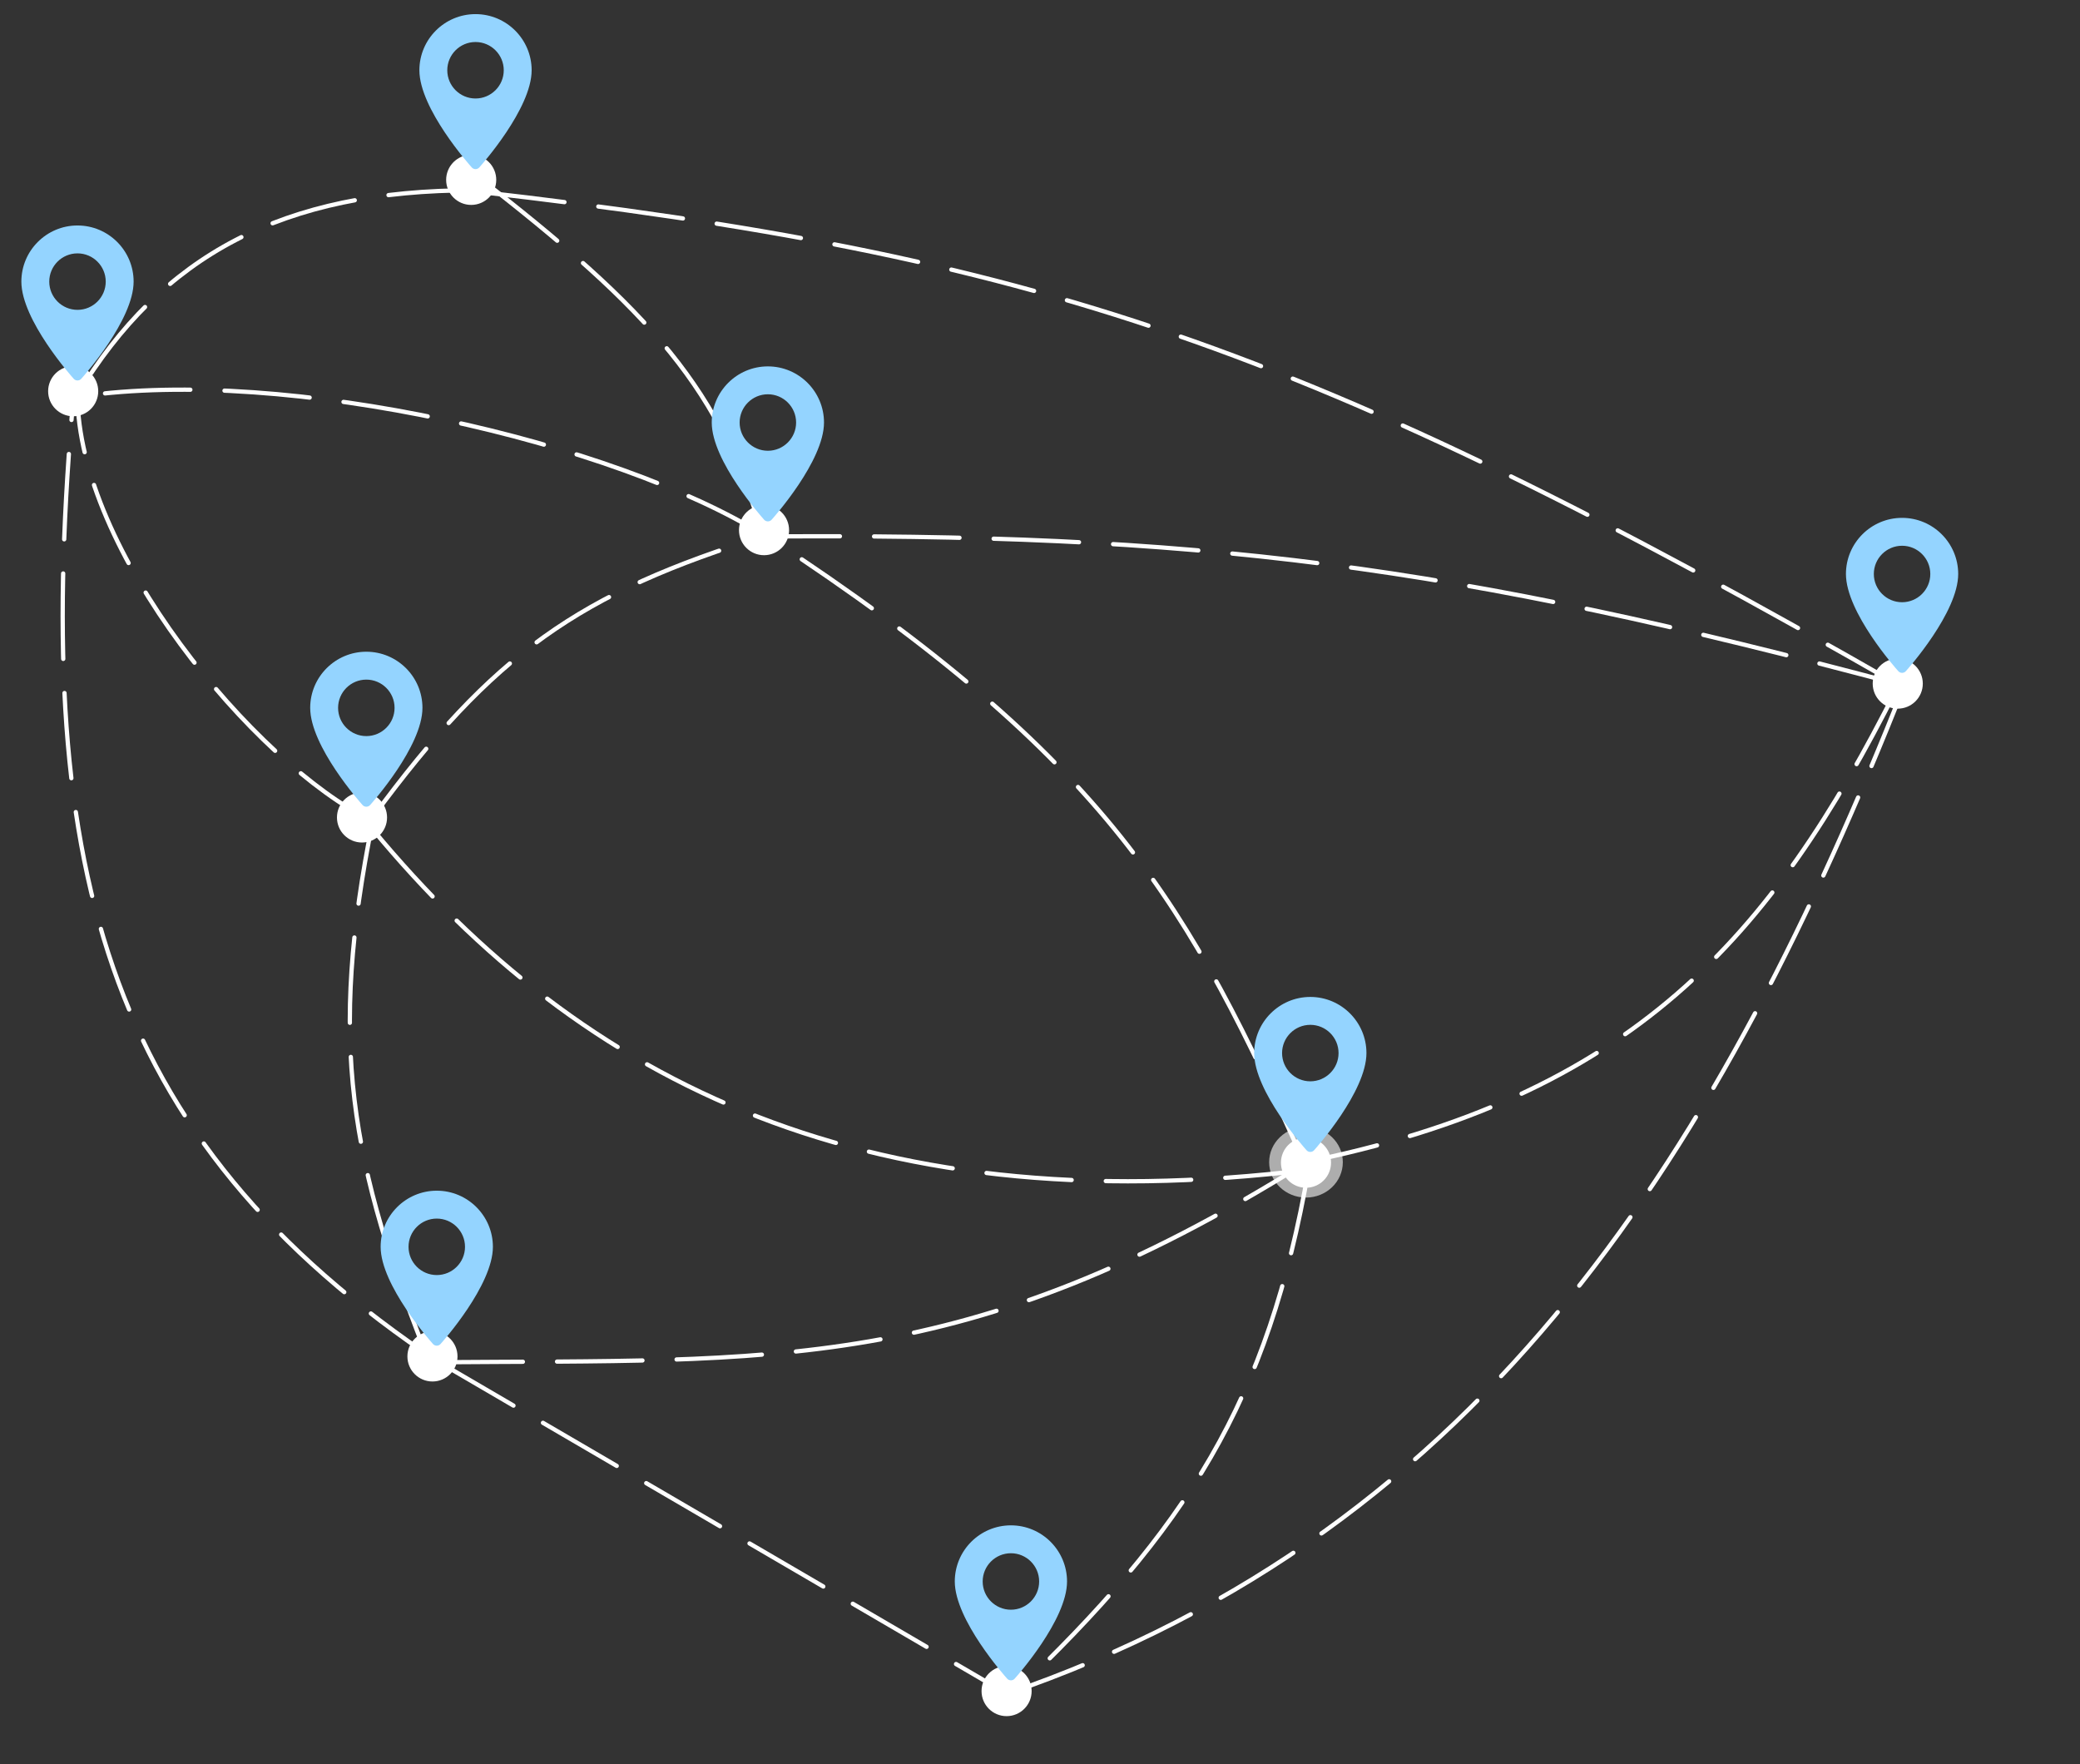 <svg width="487" height="413" viewBox="0 0 487 413" fill="none" xmlns="http://www.w3.org/2000/svg">
<rect x="0" y="0" width="487" height="413" fill="#333333" stroke="none"/>
<path d="M445.34 160.824C305.14 80.415 242.463 59.797 111.426 44.817" stroke="white" stroke-linecap="round" stroke-dasharray="20 8"/>
<path d="M101.211 320.633C81.555 271.704 76.939 243.75 87.236 192.389" stroke="white" stroke-linecap="round" stroke-dasharray="20 8"/>
<path d="M103.088 319.166C23.091 265.973 7.422 201.234 17.319 91.548" stroke="white" stroke-linecap="round" stroke-dasharray="20 8"/>
<path d="M87.006 192.162C59.378 178.555 18.143 128.66 18.143 92.373" stroke="white" stroke-linecap="round" stroke-dasharray="20 8"/>
<path d="M178.961 125.361C143.911 103.507 67.214 85.775 18.969 92.786" stroke="white" stroke-linecap="round" stroke-dasharray="20 8"/>
<path d="M110.923 44.541C65.976 44.541 37.936 59.797 18.144 92.373" stroke="white" stroke-linecap="round" stroke-dasharray="20 8"/>
<path d="M102.422 318.921C180.963 318.275 225.969 321.968 305.14 272.571" stroke="white" stroke-linecap="round" stroke-dasharray="20 8"/>
<line x1="102.947" y1="318.986" x2="234.86" y2="396.004" stroke="white" stroke-linecap="round" stroke-dasharray="20 8"/>
<path d="M445.339 160.412C339.755 132.197 280.923 124.685 176.618 125.621" stroke="white" stroke-linecap="round" stroke-dasharray="20 8"/>
<path d="M445.751 160.824C403.279 267.623 348.64 358.006 235.331 396.711" stroke="white" stroke-linecap="round" stroke-dasharray="20 8"/>
<path d="M444.102 161.236C414.825 219.378 382.249 256.902 304.582 272.276" stroke="white" stroke-linecap="round" stroke-dasharray="20 8"/>
<path d="M306.376 273.809C296.892 328.239 277.924 357.928 237.101 396.689" stroke="white" stroke-linecap="round" stroke-dasharray="20 8"/>
<path d="M306.789 273.809C199.99 287.004 133.602 251.542 84.944 191.338" stroke="white" stroke-linecap="round" stroke-dasharray="20 8"/>
<path d="M305.674 272.96C278.406 211.826 259.842 178.09 179.762 125.651" stroke="white" stroke-linecap="round" stroke-dasharray="20 8"/>
<path d="M114.922 43.758C154.883 75.019 170.491 93.672 179.826 130.022" stroke="white" stroke-linecap="round" stroke-dasharray="20 8"/>
<path d="M87.467 191.049C115.333 153.241 135.461 138.816 179.498 125.313" stroke="white" stroke-linecap="round" stroke-dasharray="20 8"/>
<circle cx="444.329" cy="160.042" r="5.865" fill="white"/>
<ellipse opacity="0.6" cx="305.777" cy="272.087" rx="8.625" ry="8.28" fill="white"/>
<circle cx="305.778" cy="272.202" r="5.865" fill="white"/>
<circle cx="101.253" cy="317.56" r="5.865" fill="white"/>
<circle cx="235.678" cy="395.907" r="5.865" fill="white"/>
<circle cx="178.886" cy="124.115" r="5.865" fill="white"/>
<circle cx="110.324" cy="42.109" r="5.865" fill="white"/>
<circle cx="17.134" cy="91.592" r="5.865" fill="white"/>
<circle cx="84.759" cy="191.381" r="5.865" fill="white"/>
<g clip-path="url(#clip0_2839_913)">
<path d="M236.69 357.103C229.443 357.103 223.548 362.998 223.548 370.244C223.548 379.237 235.308 392.44 235.809 392.997C236.279 393.521 237.101 393.52 237.57 392.997C238.071 392.44 249.831 379.237 249.831 370.244C249.831 362.998 243.936 357.103 236.69 357.103ZM236.69 376.856C233.044 376.856 230.078 373.89 230.078 370.244C230.078 366.599 233.044 363.633 236.69 363.633C240.335 363.633 243.301 366.599 243.301 370.245C243.301 373.89 240.335 376.856 236.69 376.856Z" fill="#94D4FF"/>
</g>
<g clip-path="url(#clip1_2839_913)">
<path d="M306.79 233.397C299.544 233.397 293.648 239.293 293.648 246.539C293.648 255.532 305.409 268.734 305.91 269.292C306.38 269.815 307.201 269.814 307.671 269.292C308.171 268.734 319.932 255.532 319.932 246.539C319.932 239.293 314.037 233.397 306.79 233.397ZM306.79 253.151C303.144 253.151 300.178 250.185 300.178 246.539C300.178 242.893 303.144 239.927 306.79 239.927C310.436 239.927 313.402 242.893 313.402 246.539C313.402 250.185 310.436 253.151 306.79 253.151Z" fill="#94D4FF"/>
</g>
<g clip-path="url(#clip2_2839_913)">
<path d="M445.34 121.238C438.094 121.238 432.198 127.133 432.198 134.379C432.198 143.372 443.959 156.575 444.46 157.132C444.93 157.656 445.751 157.655 446.22 157.132C446.721 156.575 458.482 143.372 458.482 134.379C458.482 127.133 452.586 121.238 445.34 121.238ZM445.34 140.991C441.694 140.991 438.728 138.025 438.728 134.379C438.728 130.734 441.694 127.768 445.34 127.768C448.986 127.768 451.952 130.734 451.952 134.38C451.952 138.025 448.986 140.991 445.34 140.991Z" fill="#94D4FF"/>
</g>
<g clip-path="url(#clip3_2839_913)">
<path d="M179.785 85.776C172.539 85.776 166.644 91.671 166.644 98.917C166.644 107.91 178.404 121.112 178.905 121.67C179.375 122.194 180.196 122.193 180.666 121.67C181.166 121.112 192.927 107.91 192.927 98.917C192.927 91.671 187.032 85.776 179.785 85.776ZM179.785 105.529C176.139 105.529 173.173 102.563 173.173 98.917C173.173 95.272 176.14 92.305 179.785 92.305C183.431 92.305 186.397 95.272 186.397 98.917C186.397 102.563 183.431 105.529 179.785 105.529Z" fill="#94D4FF"/>
</g>
<g clip-path="url(#clip4_2839_913)">
<path d="M111.335 3.305C104.089 3.305 98.193 9.201 98.193 16.447C98.193 25.44 109.954 38.642 110.455 39.2C110.925 39.724 111.746 39.723 112.216 39.2C112.716 38.642 124.477 25.44 124.477 16.447C124.477 9.201 118.581 3.305 111.335 3.305ZM111.335 23.059C107.689 23.059 104.723 20.093 104.723 16.447C104.723 12.801 107.689 9.835 111.335 9.835C114.981 9.835 117.947 12.801 117.947 16.447C117.947 20.093 114.981 23.059 111.335 23.059Z" fill="#94D4FF"/>
</g>
<g clip-path="url(#clip5_2839_913)">
<path d="M18.144 52.787C10.897 52.787 5.002 58.683 5.002 65.929C5.002 74.922 16.762 88.124 17.263 88.682C17.734 89.206 18.555 89.205 19.024 88.682C19.525 88.124 31.285 74.922 31.285 65.929C31.285 58.683 25.39 52.787 18.144 52.787ZM18.144 72.541C14.498 72.541 11.532 69.575 11.532 65.929C11.532 62.283 14.498 59.317 18.144 59.317C21.79 59.317 24.756 62.283 24.756 65.929C24.756 69.575 21.79 72.541 18.144 72.541Z" fill="#94D4FF"/>
</g>
<g clip-path="url(#clip6_2839_913)">
<path d="M85.77 152.577C78.523 152.577 72.628 158.472 72.628 165.718C72.628 174.711 84.388 187.913 84.889 188.471C85.359 188.995 86.181 188.994 86.65 188.471C87.151 187.913 98.911 174.711 98.911 165.718C98.911 158.472 93.016 152.577 85.77 152.577ZM85.77 172.33C82.124 172.33 79.158 169.364 79.158 165.718C79.158 162.072 82.124 159.106 85.77 159.106C89.415 159.106 92.382 162.073 92.382 165.718C92.382 169.364 89.415 172.33 85.77 172.33Z" fill="#94D4FF"/>
</g>
<g clip-path="url(#clip7_2839_913)">
<path d="M102.263 278.756C95.016 278.756 89.121 284.651 89.121 291.898C89.121 300.89 100.882 314.093 101.382 314.65C101.853 315.174 102.674 315.173 103.143 314.65C103.644 314.093 115.405 300.89 115.405 291.898C115.404 284.651 109.509 278.756 102.263 278.756ZM102.263 298.509C98.617 298.509 95.651 295.543 95.651 291.898C95.651 288.252 98.617 285.286 102.263 285.286C105.909 285.286 108.875 288.252 108.875 291.898C108.875 295.543 105.909 298.509 102.263 298.509Z" fill="#94D4FF"/>
</g>
<defs>
<clipPath id="clip0_2839_913">
<rect width="36.287" height="36.287" fill="white" transform="translate(218.546 357.103)"/>
</clipPath>
<clipPath id="clip1_2839_913">
<rect width="36.287" height="36.287" fill="white" transform="translate(288.646 233.397)"/>
</clipPath>
<clipPath id="clip2_2839_913">
<rect width="36.287" height="36.287" fill="white" transform="translate(427.196 121.238)"/>
</clipPath>
<clipPath id="clip3_2839_913">
<rect width="36.287" height="36.287" fill="white" transform="translate(161.642 85.776)"/>
</clipPath>
<clipPath id="clip4_2839_913">
<rect width="36.287" height="36.287" fill="white" transform="translate(93.191 3.305)"/>
</clipPath>
<clipPath id="clip5_2839_913">
<rect width="36.287" height="36.287" fill="white" transform="translate(0 52.787)"/>
</clipPath>
<clipPath id="clip6_2839_913">
<rect width="36.287" height="36.287" fill="white" transform="translate(67.626 152.577)"/>
</clipPath>
<clipPath id="clip7_2839_913">
<rect width="36.287" height="36.287" fill="white" transform="translate(84.119 278.756)"/>
</clipPath>
</defs>
</svg>
